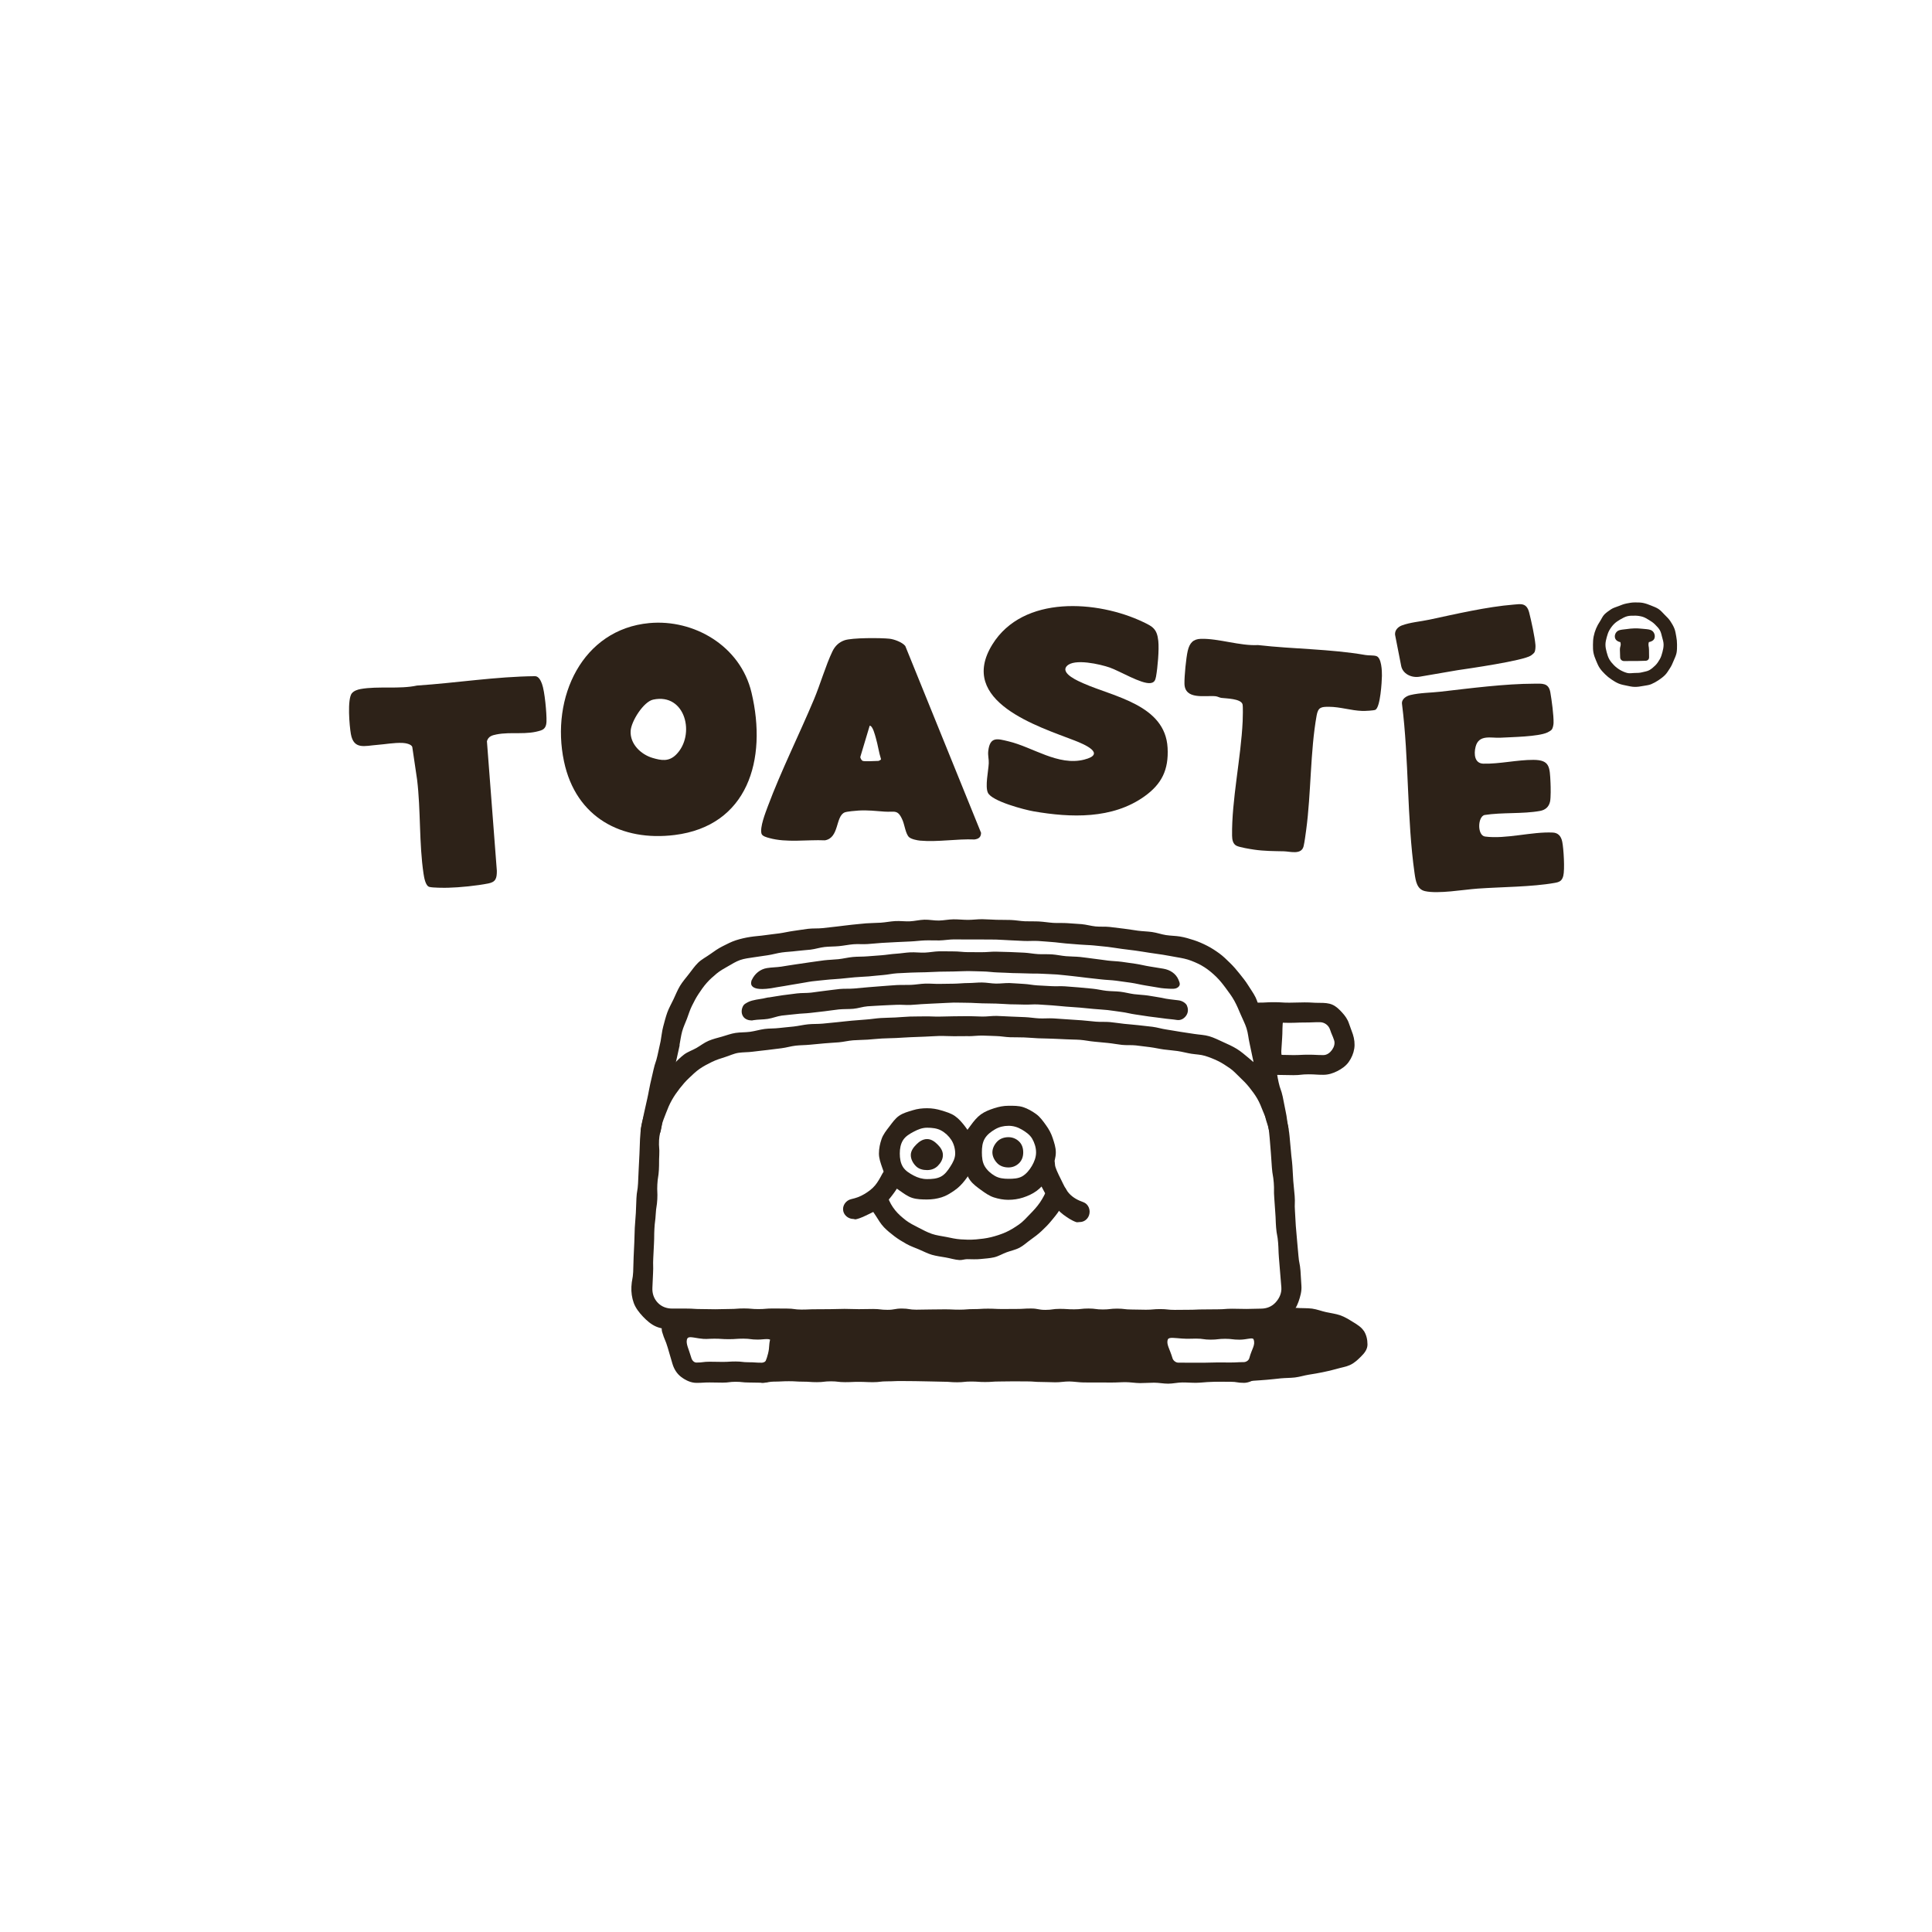 <?xml version="1.0" encoding="UTF-8"?>
<svg id="Calque_1" data-name="Calque 1" xmlns="http://www.w3.org/2000/svg" viewBox="0 0 1080 1080">
  <defs>
    <style>
      .cls-1 {
        fill: #2d2218;
      }
    </style>
  </defs>
  <g>
    <path class="cls-1" d="M596.32,372.37c-3.72,4.17,6.92,8.57,9.47,9.7,16.84,7.46,45.59,11.96,46.9,35.95.67,12.35-3.33,20.26-12.85,27.1-18,12.92-41.36,12-62.02,8.43-5.12-.89-23.35-5.63-25.58-10.41-1.65-3.53.27-12.09.48-16.44.12-2.35-.58-4.34-.27-6.97.98-8.24,5.25-6.76,11.34-5.31,13.58,3.23,27.71,13.9,42.27,10.21,12.78-3.24-.22-8.69-5.3-10.66-20.04-7.78-65.79-21.73-46.03-53.69,17.24-27.88,58.96-24.64,84.23-12.61,5.38,2.56,7.83,3.84,8.54,10.64.51,4.91-.37,14.92-1.27,19.9-.39,2.13-.98,3.39-3.2,3.64-5.04.56-17.04-6.72-22.67-8.69-5.15-1.8-20.01-5.3-24.03-.78Z"/>
    <path class="cls-1" d="M508.18,467.99c-1.91-1.78-2.51-6.78-3.56-9.29-2.76-6.6-4.5-4.56-10.16-5-4.78-.37-9.55-.89-14.41-.6-1.7.1-6.61.52-7.86,1.04-5.25,2.19-2.93,14.28-11.08,15.61-10-.44-21.41,1.43-31.11-1.29-1.33-.37-3.89-.98-4.31-2.43-1.02-3.52,2.17-11.63,3.5-15.21,7.44-19.92,17.54-40.11,25.81-59.82,3.53-8.4,6.57-19.02,10.31-26.83,1.47-3.07,3.65-5.14,6.76-6.24,4.18-1.48,20.26-1.4,25.15-.88,2.56.27,7.2,1.95,8.84,4.07l42.36,104.45c-.06,2.55-1.42,3.37-3.67,3.7-9.95-.43-20.5,1.54-30.39.65-1.65-.15-4.97-.82-6.17-1.94ZM482.28,425.35c1.45.43,6.83,0,8.85,0,.08,0,1.35-.6,1.38-.92-1.25-3.88-1.76-8.03-2.92-11.93-.43-1.44-1.7-6.84-3.43-6.83l-5.17,17.23c-.32.78.73,2.28,1.3,2.45Z"/>
    <path class="cls-1" d="M362.93,348.31c24.84-2.31,50.93,12.64,57.16,38.82,8.98,37.73-2.22,74.57-42.95,79.64-29.44,3.67-55.21-9.57-61.87-41.17-7.56-35.86,10.32-73.81,47.66-77.29ZM365.11,391.09c-5.36,1.15-12.29,12.12-12.58,17.54-.4,7.36,5.85,13.13,12.18,15.03,5,1.49,9.18,2.2,13.22-1.8,11-10.91,5.35-34.67-12.81-30.77Z"/>
    <path class="cls-1" d="M196.73,387.52c1.12-1.38,3.21-2.05,4.88-2.35,9.79-1.75,21.67.2,31.48-1.94,22.11-1.47,43.98-5.03,66.19-5.24,2.01.23,3.06,2.61,3.7,4.33,1.52,4.06,2.66,16.49,2.51,21.01-.08,2.32-.76,4.14-2.92,4.9-8.1,2.85-16.79.68-25.03,2.32-2.46.49-4.55,1.06-5.35,3.8l5.55,72.47c0,4.09-.56,6.21-4.73,7.03-6.52,1.29-15.93,2.25-22.58,2.41-2.25.05-8.58.04-10.44-.48-2.17-.61-2.92-5.31-3.24-7.43-2.54-17.07-1.5-35.39-3.6-52.59l-2.69-18.23c-.6-1.63-3.91-2.16-5.41-2.23-4.8-.2-9.61.75-14.26,1.1-6.76.5-13.07,2.9-14.66-6.12-.79-4.47-2.1-19.48.58-22.78Z"/>
    <path class="cls-1" d="M768.94,396.74c-.79.5-6.08.72-7.37.68-6.29-.19-12.37-2.3-18.69-2.32-4.26-.01-6.04.2-6.87,4.85-3.6,19.97-3.07,43.48-5.85,64.03-.33,2.45-.92,6.94-1.45,9.1-1.21,4.93-7.59,2.87-11.05,2.8-5.51-.11-11.09-.11-16.61-.93-2.32-.34-7.88-1.25-9.74-2.12-2.13-.99-2.54-3.48-2.57-5.72-.28-19.72,5-43.64,5.92-63.99.08-1.77.25-8.31-.08-9.43-.92-3.17-9.15-3.23-11.8-3.56-1.07-.13-2.1-.81-3.26-.93-5.76-.59-17.25,2.25-17.4-7.08-.07-4.12.9-14.29,1.83-18.28,1.02-4.38,3.03-6.63,7.42-6.73,9.91-.25,21.81,4.04,31.88,3.49,20.02,2.29,40.22,2.13,60.07,5.56,1.89.33,4.36.07,6.04.58,2.93.88,3.2,8.33,3.15,11.04-.07,3.57-.88,17.26-3.57,18.96Z"/>
    <path class="cls-1" d="M867.51,407.75c-.43.6-1.74,1.35-2.43,1.67-5.09,2.43-20.16,2.6-26.52,2.97-4.83.28-11.87-2.03-13.68,5.01-1.1,4.29-.51,9.37,4.33,9.49,8.97.23,18.96-2.17,28.02-2.12,9.14.05,9.1,3.92,9.52,12.83.12,2.45.21,8.25-.24,10.41-.66,3.17-2.8,4.79-5.6,5.3-9.73,1.78-21.19.71-31.11,2.29-3.82,1.1-4.05,11.45.37,12.03,11.75,1.54,26.05-2.8,37.87-2.23,2.94.14,4.63,1.98,5.27,5.14.77,3.75,1.49,15.55.58,19.07-.75,2.92-2.26,3.48-4.81,3.93-12.72,2.27-29.88,2.25-43.01,3.19-8.05.57-22.07,3.08-29.47,1.42-4.5-1.01-5.22-5.58-5.85-10.03-4.31-30.31-3.1-63.81-7-94.44-.46-2.94,2.46-4.62,4.64-5.15,5.47-1.31,11.45-1.25,17.01-1.89,16.45-1.88,35.82-4.43,52.32-4.46,4.25-.01,7.98-.6,8.93,4.83.76,4.34,1.92,12.91,1.8,17.13-.03,1.05-.38,2.83-.95,3.62Z"/>
    <path class="cls-1" d="M814.68,374.66c5.77-.85,36.74-5.27,41.13-8.21.59-.4,1.71-1.28,2.04-1.95.43-.88.56-2.8.48-3.92-.35-4.5-2.33-13.54-3.49-18.1-1.45-5.7-4.79-4.82-8.66-4.51-15.04,1.21-32.42,5.28-47.23,8.44-5,1.07-10.46,1.43-15.3,3.21-1.93.71-4.41,2.72-3.68,5.81l3.31,16.87c.82,4.16,5.44,6.82,10.39,5.97l21.03-3.61Z"/>
  </g>
  <g>
    <path class="cls-1" d="M913.86,383.97c-1.58,0-3.06-.39-4.56-.69s-3.03-.58-4.45-1.17-2.72-1.41-4-2.27-2.47-1.8-3.57-2.9-2.16-2.19-3.02-3.48-1.43-2.7-2.03-4.14-1.15-2.83-1.46-4.37-.29-3.01-.29-4.59.09-3.08.38-4.57c.31-1.54.75-2.98,1.34-4.4s1.34-2.76,2.19-4.04,1.43-2.84,2.53-3.93,2.43-1.99,3.71-2.85,2.84-1.2,4.28-1.8,2.83-1.12,4.36-1.43,3-.58,4.58-.58,3.15-.02,4.64.28,3.01.85,4.43,1.44,2.96,1.12,4.24,1.98,2.31,2.12,3.4,3.21,2.24,2.18,3.11,3.47,1.67,2.65,2.27,4.09.79,3,1.09,4.54.44,3.03.44,4.61.02,3.15-.28,4.64-1.03,2.94-1.62,4.35-1.19,2.87-2.05,4.15-1.64,2.7-2.73,3.8-2.38,2.06-3.67,2.92-2.68,1.64-4.12,2.24-3.02.68-4.56.99-3.01.51-4.59.51ZM913.86,344.17c-1.44,0-2.92-.04-4.26.32s-2.67,1.1-3.88,1.8-2.45,1.52-3.44,2.51-1.87,2.18-2.58,3.4-1.15,2.6-1.52,3.97c-.36,1.33-.72,2.75-.72,4.2s.32,2.88.68,4.21.79,2.79,1.49,4,1.66,2.36,2.66,3.35,2.16,1.89,3.38,2.6,2.56,1.29,3.94,1.66,2.8,0,4.24,0,2.81-.03,4.14-.39,2.87-.52,4.07-1.22,2.33-1.69,3.33-2.68,1.77-2.22,2.48-3.45,1.08-2.57,1.45-3.95.64-2.7.64-4.15-.44-2.77-.8-4.1-.61-2.77-1.31-3.98-1.72-2.21-2.71-3.21-2.12-1.77-3.34-2.48-2.38-1.49-3.76-1.86-2.74-.57-4.19-.57Z"/>
    <path class="cls-1" d="M922.86,352.21c-1.39-.55-3.08-.52-4.59-.71-1.79-.23-3.45-.25-4.58-.23-1.51.02-2.96.2-4.32.39-1.61.22-3.12.27-4.3.68-1.77.62-2.82,2.69-2.2,4.46.42,1.22,1.73,1.96,2.92,2.16.55,2.03-.25,2.14-.25,4.24s.13,2.1.13,4.2c0,1.23.97,2.13,2.2,2.13,1.98,0,1.98-.02,3.97-.02s1.99-.02,3.97-.02,1.99-.11,3.97-.11c1.23,0,2.07-.75,2.07-1.98,0-2.1-.05-2.1-.05-4.2s-.62-2.24-.08-4.27c1.17-.17,2.62-.82,3.08-1.99.69-1.75-.19-4.02-1.93-4.71Z"/>
  </g>
  <g>
    <g>
      <path class="cls-1" d="M425.82,772.95c-3.65,0-3.65-.12-7.29-.12s-3.65-.4-7.3-.4c-3.65,0-3.65.47-7.29.47-3.65,0-3.65-.1-7.3-.1s-3.65.23-7.3.23c-3.16,0-6.12-1.47-8.54-3.29s-4.03-4.43-4.92-7.46c-1.31-4.46-1.3-4.46-2.61-8.92-1.31-4.46-1.81-4.31-3.12-8.76-.5-1.7-.22-3.75.84-5.16,1.06-1.42,2.95-1.84,4.72-1.84,3.95,0,3.95-.29,7.9-.29s3.95.27,7.9.27,3.95-.05,7.9-.05,3.95-.11,7.9-.11,3.95-.23,7.9-.23,3.95.29,7.9.29,3.95-.23,7.91-.23,3.95.27,7.91.27c1.74,0,3.64.46,4.7,1.83,1.06,1.38.93,3.31.49,4.99-1.16,4.39-.7,4.51-1.86,8.91-1.16,4.4-1.32,4.35-2.48,8.75-.83,3.15-2.7,5.84-5.15,7.73-2.45,1.89-5.53,3.24-8.79,3.24ZM384,748.79c-.63,2.5.93,5.04,2.49,10.36.39,1.33,1.46,2.53,2.84,2.53,3.65,0,3.65-.47,7.29-.47s3.65.1,7.3.1,3.65-.23,7.29-.23,3.65.43,7.3.43,3.65.25,7.3.25c1.42,0,2.99-1.19,3.35-2.57,1.39-5.27,3.1-8.15,2.56-9.17-1.22-2.33-4.14-1.18-8.17-1.18s-4.04-.52-8.07-.52-4.04.29-8.07.29-4.04-.27-8.07-.27-4.55.45-8.62-.18c-4.33-.67-6.25-1.28-6.73.63Z"/>
      <g>
        <path class="cls-1" d="M762.29,743.88c-1.34-2.06-3.66-3.47-6.17-5-2.05-1.25-4.29-2.72-7.06-3.67-2.33-.79-4.99-1.13-7.79-1.73-2.45-.52-4.98-1.56-7.77-1.95-2.51-.36-6.42-.18-9.2-.44l-8.59,2.58-165.85,2.41-115.11-3.26c-.95,3.94-1.03,3.92-1.98,7.87-.95,3.94-1.26,3.87-2.2,7.81-.95,3.94-.26,4.11-1.2,8.05-.95,3.94-1.5,3.81-2.45,7.75-.95,3.94-6.39,3.76-3.95,6.99,2.36,3.13,5.55,1.05,9.47,1.05,3.92,0,4.61-.23,8.53-.23,3.92,0,3.92.24,7.84.25,3.92,0,3.92.28,7.84.28,3.92,0,3.92-.47,7.84-.47,3.92,0,3.92.47,7.84.47,3.92,0,3.92-.18,7.84-.17,3.92,0,3.92.18,7.84.18,3.92,0,3.92-.48,7.84-.47,3.92,0,3.92-.18,7.84-.17,3.92,0,3.92.05,7.84.06,3.92,0,3.92.15,7.84.15,3.92,0,3.92.17,7.84.17,3.92,0,3.92.31,7.84.31,3.92,0,3.92-.42,7.84-.41,3.92,0,3.92.27,7.83.27,3.92,0,3.92-.29,7.84-.29,3.92,0,3.92-.09,7.83-.09,3.92,0,3.92.03,7.84.04,3.92,0,3.92.31,7.83.31,3.92,0,3.92.16,7.83.18,2.65.05,5.28-.5,7.9-.46,2.65.05,5.27.51,7.89.55,2.65.04,5.28-.02,7.89.02,2.65.04,5.28-.01,7.89.02,2.65.03,5.28-.22,7.89-.2,2.65.02,5.28.5,7.88.52,2.65.01,5.28-.23,7.89-.23,2.66,0,5.29.56,7.89.55,2.66,0,5.29-.66,7.88-.68,2.66-.02,5.3.23,7.89.19,2.67-.04,5.29-.42,7.88-.48,2.67-.06,5.3-.23,7.88-.32,2.68-.09,5.32.16,7.89.05,2.68-.12,5.31-.22,7.87-.37,2.69-.15,5.31-.39,7.86-.57,2.7-.2,5.3-.56,7.84-.8,2.71-.25,5.36-.19,7.88-.49,2.72-.33,5.26-1.17,7.74-1.56,2.74-.43,5.32-.86,7.75-1.37,2.76-.58,5.31-1.13,7.64-1.82,2.78-.82,5.45-1.2,7.59-2.19,2.76-1.27,4.6-3.2,6.22-4.78,2.09-2.05,3.59-4.11,3.6-6.72,0-2.87-.66-5.52-2.09-7.71ZM705.75,751.69c-1.16,4.4-.88,4.47-2.04,8.86-1.01,3.84-4.57,6.21-8.54,6.21-3.65,0-3.65.08-7.29.08s-3.65.32-7.3.32-3.65-.03-7.29-.03-3.65-.08-7.3-.08-3.65-.26-7.3-.26c-3.88,0-7.58-2.21-8.67-5.93-1.31-4.46-1.07-4.53-2.38-8.98-1.31-4.46-4.96-4.93-2.59-8.93,2.01-3.4,3.96.09,7.91.09s3.95.19,7.9.19,3.95-.33,7.9-.33,3.95-.17,7.9-.17,3.95-.12,7.9-.12,3.95.22,7.9.22,3.95.53,7.91.53,6.04-3.89,8.16-.55c2.44,3.84-1.61,4.51-2.76,8.9Z"/>
        <path class="cls-1" d="M695.17,773.01c-3.65,0-3.65-.59-7.29-.59s-3.65-.04-7.3-.04c-3.65,0-3.65-.03-7.29-.03q-3.65,0-7.3,0c-3.65,0-3.65.15-7.3.15-3.16,0-6.04-1.05-8.47-2.86s-4.41-4.23-5.31-7.26c-1.31-4.46-1.1-4.52-2.41-8.97-1.31-4.46-1.76-4.32-3.07-8.78-.5-1.7-.18-3.79.88-5.2,1.06-1.42,2.98-1.89,4.74-1.89,3.95,0,3.95-.47,7.9-.47s3.95.58,7.9.58,3.95.05,7.9.05,3.95-.01,7.9-.01,3.95.04,7.9.04,3.95-.05,7.9-.05,3.95-.2,7.91-.2,3.95-.25,7.91-.25c1.74,0,3.65.75,4.71,2.13,1.06,1.38.77,3.28.32,4.96-1.16,4.39-.58,4.55-1.74,8.94s-1.18,4.39-2.34,8.78c-.83,3.15-3.03,5.53-5.48,7.41-2.45,1.89-5.31,3.59-8.57,3.59ZM652.86,748.71c-1.08,2.62,1.02,5.24,2.58,10.55.39,1.33,1.86,2.47,3.24,2.47,3.65,0,3.65.03,7.29.03s3.65,0,7.3,0,3.65-.15,7.29-.15,3.65.03,7.3.03,3.65-.2,7.3-.2c1.42,0,2.87-.9,3.23-2.27,1.39-5.27,3.58-7.3,2.35-10.48-.48-1.24-3.81.2-7.84.2-4.04,0-4.04-.49-8.07-.49-4.04,0-4.04.47-8.07.47-4.04,0-4.04-.58-8.07-.58s-3.97.21-8-.04c-3.72-.23-7.26-.94-7.84.47Z"/>
      </g>
      <path class="cls-1" d="M739.8,600.82c-4.19,0-4.19-.27-8.38-.27s-4.19.47-8.38.47c-4.19,0-4.19-.13-8.39-.13q-4.19,0-8.39,0c-3.1,0-5.99-2.69-5.99-5.79s2.89-5.41,5.99-5.41c4.19,0,4.19-.04,8.38-.04s4.19.15,8.38.15,4.19-.22,8.39-.22,4.19.22,8.39.22c1.95,0,3.63-1.27,4.77-2.85,1.14-1.58,1.82-3.57,1.21-5.42-1-3.02-1.27-2.93-2.27-5.95-.81-2.46-3.11-4.17-5.7-4.17-4.27,0-4.27.18-8.53.18s-4.27.18-8.54.18-4.27-.23-8.53-.23-4.27-.08-8.54-.08c-4.27,0-.38.06-4.65.06-3.1,0-3.57-1.78-3.57-4.87s-3.41-6.45-.31-6.45c4.27,0,4.27.27,8.53.27s4.27-.24,8.54-.24,4.27.27,8.53.27,4.27-.16,8.54-.16,4.27.26,8.54.26c2.46,0,4.87.09,7.02,1.04s3.9,2.7,5.51,4.48c1.58,1.74,2.96,3.65,3.73,5.99,1,3.02,1.16,2.97,2.16,5.99.87,2.65,1.21,5.45.8,8.09s-1.51,5.25-3.14,7.52c-1.64,2.26-3.93,3.82-6.31,5.03s-4.98,2.07-7.78,2.07Z"/>
      <path class="cls-1" d="M706.33,595.02c3.98,2.59,5.46,2.72,9.25-.15,3.01-2.28.45-3.52.68-7.28s.25-3.76.48-7.53c.23-3.77.05-3.78.28-7.55.23-3.77,3.47-5.13.53-7.5-3.83-3.08-4.89-.08-9.8-.08-4.91,0-6.41-3.49-9.94-.07-2.8,2.73.89,3.95,1.93,7.72s1.05,3.76,2.09,7.53,1.68,3.59,1.97,7.49c.31,4.09-.75,5.28,2.53,7.41Z"/>
      <path class="cls-1" d="M363.86,636.69c-.41,0-.79-.23-1.2-.32-3.02-.68-5.08-2.35-4.4-5.37.89-3.98.97-5.28,1.87-9.26s.87-3.89,1.76-7.87.72-4.02,1.61-8,.93-3.97,1.83-7.95c.89-3.98,1.31-3.89,2.2-7.87s.89-3.99,1.75-7.98c.52-2.76.74-5.53,1.43-8.12s1.4-5.4,2.3-7.93c.95-2.65,2.38-5.04,3.51-7.47s2.22-5.12,3.6-7.42,3.29-4.48,4.94-6.6,3.28-4.51,5.22-6.39,4.52-3.18,6.73-4.77,4.46-3.17,6.9-4.39,4.87-2.53,7.5-3.37,5.27-1.44,8.03-1.87c2.7-.43,5.43-.55,8.1-.95s5.41-.66,8.09-1.03,5.36-1.04,8.04-1.39,5.39-.84,8.07-1.16,5.47-.09,8.16-.39,5.4-.65,8.1-.91,5.39-.73,8.09-.97,5.41-.58,8.11-.79,5.44-.18,8.14-.36,5.4-.75,8.11-.9,5.45.25,8.16.13,5.4-.83,8.12-.91,5.44.54,8.16.48,5.42-.66,8.14-.68,5.43.3,8.15.3,5.32-.4,7.94-.37,5.32.27,7.93.33,5.33.02,7.93.1,5.31.61,7.91.72,5.34-.02,7.94.12,5.31.61,7.9.78,5.35-.03,7.94.16,5.33.33,7.92.55,5.27,1.02,7.85,1.28,5.38,0,7.94.29c2.7.3,5.32.65,7.88.96,2.71.33,5.31.79,7.85,1.13,2.71.36,5.38.38,7.9.74,2.73.39,5.26,1.33,7.76,1.71,2.74.42,5.42.4,7.89.81,2.68.44,5.27,1.22,7.78,2.04s5.01,1.92,7.39,3.14,4.61,2.68,6.79,4.26,4.02,3.43,5.97,5.33,3.61,3.82,5.31,5.97,3.33,4.09,4.77,6.43,3,4.39,4.21,6.85,1.69,5.03,2.69,7.59,2.3,4.79,3.11,7.42,1.37,5.12,2,7.79c0,.03.15.04.16.07.89,4.08.36,4.2,1.25,8.28s1.23,4.01,2.12,8.09.65,4.14,1.54,8.22c.89,4.08,1.42,3.97,2.3,8.05s.72,4.02,1.61,8.11c.89,4.08.61,4.66,1.5,8.74.66,3.03-1.18,5.51-4.2,6.17-3.03.65-5.92-1.22-6.58-4.24-.89-4.08-1.34-3.98-2.23-8.05-.89-4.08-.43-4.18-1.32-8.26s-1.17-4.02-2.06-8.1-.93-4.07-1.81-8.15q-.89-4.08-1.78-8.16c-.89-4.08-.82-4.1-1.72-8.17-.58-2.46-.75-5.35-1.68-8.23-.81-2.53-2.16-5.05-3.29-7.73-1.06-2.51-2.14-5.11-3.52-7.6s-3.03-4.66-4.7-6.93-3.37-4.44-5.38-6.4-4.12-3.74-6.49-5.29-4.83-2.67-7.5-3.7c-2.51-.97-5.22-1.51-8.1-1.98-2.44-.4-4.98-.95-7.69-1.37-2.46-.38-5.04-.75-7.73-1.13-2.48-.36-5.04-.84-7.72-1.19-2.5-.33-5.08-.66-7.74-.98-2.51-.31-5.08-.82-7.73-1.11s-5.12-.53-7.77-.79-5.15-.25-7.8-.49-5.14-.42-7.78-.62-5.13-.63-7.77-.8-5.15-.45-7.79-.59-5.18.1-7.82-.01-5.16-.28-7.8-.37-5.17-.34-7.81-.4-5.18-.02-7.82-.05-5.18,0-7.82,0-5.37-.07-8.04-.05-5.35.53-8.03.58-5.36-.11-8.04-.02-5.34.48-8.02.59-5.35.22-8.02.37-5.34.25-8.02.43-5.33.45-8,.65-5.38-.11-8.05.12-5.3.79-7.97,1.05-5.35.18-8.03.47-5.24,1.18-7.91,1.49-5.33.43-8,.78-5.33.42-8,.79-5.23,1.17-7.9,1.56-5.29.75-7.95,1.17c-2.55.4-5.1.67-7.48,1.5s-4.56,2.23-6.78,3.49-4.42,2.47-6.41,4.12c-1.93,1.6-3.84,3.29-5.56,5.25s-3.1,3.97-4.54,6.15-2.53,4.33-3.7,6.68c-1.1,2.22-1.83,4.66-2.74,7.11-.87,2.32-2.01,4.61-2.7,7.14-.65,2.4-.97,4.93-1.46,7.5-.01.06.07.19.06.25-.89,3.99-.86,3.99-1.76,7.98s-1.16,3.93-2.06,7.92-.85,4-1.75,7.99-.75,4.02-1.65,8.01-1.07,3.95-1.96,7.94-.5,4.08-1.4,8.07c-.59,2.61-2.95,4.42-5.51,4.42Z"/>
      <g>
        <path class="cls-1" d="M658.77,547.65c-1.46-3.46-4.73-5.51-8.43-6.14-2.59-.44-5.17-.86-7.74-1.26-2.6-.41-5.13-1.09-7.71-1.47-2.6-.38-5.18-.76-7.76-1.11-2.6-.35-5.23-.39-7.82-.7-2.6-.32-5.18-.74-7.77-1.03-2.6-.29-5.18-.74-7.78-.99-2.6-.25-5.23-.21-7.83-.43-2.61-.22-5.18-.82-7.79-1.01-2.61-.19-5.24,0-7.85-.15-2.61-.15-5.19-.68-7.81-.81-2.61-.12-5.22-.26-7.84-.35-2.61-.09-5.22-.15-7.84-.21-2.6-.06-5.22.32-7.85.29-2.6-.03-5.21-.02-7.84-.02s-5.38-.45-8.06-.42c-2.69.03-5.38-.11-8.07-.05-2.69.06-5.36.63-8.05.73-2.68.1-5.39-.28-8.08-.15-2.68.13-5.35.62-8.04.78-2.68.16-5.34.65-8.02.85-2.68.19-5.35.39-8.04.61-2.67.22-5.38.1-8.06.36-2.67.26-5.3.93-7.98,1.22-2.67.29-5.36.32-8.04.64-2.66.32-5.31.77-7.99,1.11-2.66.35-5.31.79-7.98,1.17-2.65.37-5.3.84-7.97,1.25-2.65.4-5.37.37-8.04.81-3.73.61-6.83,3.16-8.4,6.61,0,0-.05.01-.05.01-.17.4-.8,2.19.11,3.34s3.09,2.42,10.66,1.32c1.46-.3,5.89-1.01,7.36-1.24,2.63-.4,5.22-.97,7.83-1.33,2.63-.37,5.22-.97,7.83-1.31,2.63-.34,5.28-.52,7.9-.83,2.63-.31,5.29-.35,7.91-.63,2.64-.28,5.27-.53,7.89-.79,2.64-.25,5.29-.29,7.92-.51,2.64-.22,5.26-.56,7.9-.75,2.64-.19,5.25-.82,7.89-.98,2.64-.16,5.29-.26,7.93-.39,2.64-.13,5.29-.1,7.94-.19,2.64-.1,5.29-.25,7.93-.32,2.64-.06,5.29-.08,7.94-.11,2.64-.03,5.29-.23,7.94-.23,2.78,0,5.55.18,8.31.21,2.78.03,5.54.49,8.29.56,2.77.07,5.53.24,8.29.35,2.77.1,5.54.06,8.3.2,2.77.14,5.55,0,8.3.18,2.76.18,5.54.2,8.3.41,2.76.21,5.51.6,8.26.85,2.75.25,5.49.69,8.25.98,2.75.29,5.5.59,8.25.92,2.74.32,5.53.36,8.28.72,2.73.36,5.48.74,8.23,1.14,2.73.39,5.42,1.1,8.17,1.53,2.72.43,5.45.89,8.19,1.36.02,0,.45.06.46.08.03.06,1.9.15,1.93.2,4.21.29,6.22.51,7.66-.71s.9-2.44.18-4.15Z"/>
        <path class="cls-1" d="M663.54,562.24c-.07-.16-.13-.32-.2-.44-.72-1.16-2.45-2.35-4.52-2.61-3.07-.38-6.44-.66-9.35-1.39,0,0-.03-.01-.03-.01-2.45-.37-5.13-.91-7.79-1.29-2.47-.35-5.07-.42-7.72-.76-2.49-.32-5-1.04-7.64-1.35-2.5-.3-5.11-.23-7.74-.51-2.51-.27-5.04-.92-7.67-1.18-2.52-.24-5.09-.51-7.72-.73-2.52-.22-5.1-.41-7.73-.6-2.53-.19-5.14.06-7.76-.11-2.54-.16-5.11-.28-7.74-.42-2.54-.13-5.1-.72-7.72-.83-2.55-.11-5.13-.39-7.75-.47-2.55-.08-5.15.34-7.77.29-2.55-.05-5.13-.58-7.74-.61-2.55-.03-5.14.31-7.76.31s-5.33.33-7.99.36c-2.67.03-5.33.05-7.99.11-2.67.05-5.34-.24-7.99-.15-2.66.08-5.31.59-7.97.7-2.66.11-5.33-.03-7.99.11-2.66.14-5.31.41-7.97.58-2.66.17-5.3.44-7.96.63-2.65.2-5.3.49-7.96.72-2.65.23-5.34.01-8,.27-2.64.25-5.28.69-7.94.97-2.64.28-5.27.74-7.93,1.05-2.64.31-5.34.12-8,.45-2.63.33-5.28.64-7.94,1.01-2.63.36-5.06.84-7.71,1.23-.22-.15-3.91.82-3.9.71-5.01.8-6.7,1.12-9.3,2.77-.68.43-1.14.99-1.46,1.72-.85,1.88-.83,4.05.42,5.69,1.07,1.41,2.95,1.98,4.69,1.98.29,0,.56-.1.85-.15,2.66-.42,5.39-.32,8.02-.71,2.67-.4,5.21-1.5,7.85-1.86,2.67-.37,5.35-.5,7.99-.84,2.67-.35,5.37-.34,8.01-.66,2.67-.32,5.33-.63,7.98-.92,2.67-.29,5.31-.77,7.97-1.03,2.67-.26,5.37-.12,8.03-.35,2.67-.23,5.28-1.18,7.95-1.39,2.67-.2,5.35-.29,8.02-.47,2.67-.17,5.36-.22,8.03-.36,2.67-.14,5.37.19,8.05.07,2.67-.11,5.34-.45,8.02-.54,2.67-.09,5.35-.34,8.03-.4,2.67-.06,5.35-.34,8.03-.37,2.67-.03,5.35.11,8.04.11s5.24.28,7.82.3c2.64.03,5.24.09,7.81.14,2.64.06,5.24.32,7.8.4,2.64.08,5.25.05,7.81.16,2.64.11,5.27-.22,7.82-.08,2.64.14,5.24.34,7.8.51,2.64.17,5.23.5,7.78.69,2.65.2,5.25.34,7.79.56,2.65.23,5.24.5,7.78.75,2.65.26,5.26.35,7.79.63,2.66.29,5.23.75,7.74,1.06,2.66.32,5.19,1.06,7.69,1.39,2.67.36,5.23.8,7.72,1.16,2.68.39,5.28.61,7.75.99,2.7.42,5.32.53,7.76.93,2.07.34,3.88-.57,5.14-2.27s1.39-3.81.55-5.65Z"/>
      </g>
      <path class="cls-1" d="M704.83,743.01c-4.01,0-4.01.01-8.02.01s-4.01-.26-8.02-.26-4.01.21-8.02.21-4.01.05-8.02.05-4.01.11-8.02.11-4.01-.14-8.02-.14-4.01.14-8.02.14-4.01-.21-8.02-.21-4.01.47-8.02.47-4.01-.15-8.02-.15c-4.01,0-4.01-.05-8.02-.05-4.01,0-4.01-.34-8.02-.34s-4.01.5-8.02.5-4.01-.02-8.02-.02-4.01-.16-8.02-.16-4.01-.51-8.02-.51c-4.01,0-4.01.66-8.02.66-4.01,0-4.01-.17-8.02-.17-4.01,0-4.01-.13-8.02-.13-4.01,0-4.01.26-8.02.26s-4.01.07-8.02.07-4.01-.05-8.02-.05-4.01.09-8.02.09-4.01-.38-8.02-.38-4.01-.37-8.02-.37c-4.01,0-4.01.55-8.02.55-4.01,0-4.01.22-8.03.22-4.01,0-4.01-.44-8.03-.44s-4.01.41-8.03.41-4.01-.44-8.03-.44-4.01-.31-8.03-.31-4.01.19-8.03.19-4.01.02-8.03.02-4.01.32-8.03.32-4.01.06-8.03.06c-4.01,0-4.01-.1-8.03-.1-4.01,0-4.01.21-8.03.21s-4.02,0-8.03,0-4.01-.27-8.03-.27c-4.02,0-4.02-.11-8.03-.11s-4.02.15-8.03.15c-3.12,0-6.3-.35-9.07-1.54s-5.17-3.29-7.32-5.55c-2.15-2.27-4.1-4.78-5.15-7.61-1.04-2.83-1.49-6.02-1.33-9.14.22-4.12.78-4.09.99-8.22s.04-4.13.25-8.26c.22-4.12.16-4.13.38-8.25s.05-4.13.27-8.25.37-4.11.59-8.24.12-4.13.33-8.25.69-4.1.9-8.23.14-3.83.36-7.95.21-4.42.43-8.55.1-4.13.31-8.26c.14-2.64.36-5.24.81-7.79s1.27-5.07,2.04-7.55,1.43-5.05,2.51-7.42,2.11-4.84,3.48-7.06,3.06-4.28,4.7-6.32,3.38-4.02,5.26-5.84,3.73-3.74,5.82-5.32,4.69-2.38,6.96-3.69,4.34-2.97,6.76-3.99,4.96-1.63,7.5-2.34,4.98-1.68,7.6-2.07c2.7-.4,5.47-.26,8.15-.63s5.34-1.21,8.02-1.57,5.47-.21,8.15-.54,5.42-.53,8.11-.83,5.37-.96,8.07-1.24,5.46-.12,8.16-.38,5.41-.57,8.11-.8,5.41-.65,8.11-.85,5.42-.47,8.13-.65,5.41-.67,8.12-.83,5.44-.18,8.15-.31,5.42-.41,8.14-.51,5.44-.02,8.16-.1,5.44.17,8.16.12,5.43-.14,8.15-.17,5.43-.08,8.15-.08,5.32.2,7.93.23c2.68.02,5.33-.41,7.94-.36,2.68.05,5.32.29,7.93.36s5.32.22,7.93.32,5.31.58,7.91.7,5.35-.14,7.95,0c2.69.15,5.32.37,7.92.54s5.33.33,7.92.53,5.32.54,7.9.76,5.37,0,7.95.24,5.31.7,7.88.97c2.7.29,5.35.46,7.9.76,2.71.32,5.34.57,7.89.89,2.71.34,5.27,1.18,7.8,1.53,2.72.37,5.31.93,7.83,1.29,2.74.4,5.35.81,7.83,1.19,2.79.43,5.66.5,8.36,1.3s5.24,2.11,7.81,3.27,5.15,2.3,7.55,3.78,4.51,3.35,6.69,5.14,4.19,3.71,6.11,5.78c1.92,2.07,4.14,3.92,5.76,6.22s2.87,4.89,4.16,7.39,2.4,5.11,3.35,7.76,1.37,5.45,1.96,8.2,1.24,5.48,1.46,8.3c.32,4.18.45,4.17.77,8.35s.51,4.16.82,8.34c.32,4.18.17,4.19.49,8.37s.46,4.17.78,8.34-.15,4.21.16,8.39c.32,4.18.16,4.19.48,8.37.32,4.18.4,4.17.72,8.35s.43,4.17.75,8.35.82,4.14,1.14,8.33.2,4.19.52,8.37c.24,3.12-.63,6.16-1.65,9.06s-2.62,5.45-4.75,7.75c-2.13,2.3-4.38,4.47-7.2,5.7s-5.95,1.75-9.08,1.75ZM541.26,579.2c-2.69,0-5.38.03-8.05.05-2.69.02-5.38-.2-8.06-.15s-5.37.32-8.05.39-5.37.21-8.05.31-5.36.33-8.04.45c-2.68.13-5.37.13-8.05.28-2.68.15-5.35.46-8.03.64s-5.37.16-8.05.37-5.31.89-7.99,1.12-5.35.32-8.03.58-5.34.47-8.01.75-5.36.23-8.04.53-5.26,1.12-7.94,1.45-5.31.64-7.98.99-5.33.55-8,.93-5.38.25-8.05.64c-2.63.39-5.06,1.62-7.54,2.38s-5.01,1.58-7.36,2.73-4.7,2.37-6.85,3.86-4.03,3.35-5.94,5.15-3.6,3.77-5.22,5.84c-1.61,2.07-3.09,4.2-4.38,6.49s-2.29,4.66-3.22,7.14-2,4.84-2.54,7.44c-.53,2.54-1.24,5.14-1.38,7.8-.22,4.12.33,4.15.12,8.28-.22,4.12,0,4.13-.21,8.26-.22,4.12-.66,4.1-.87,8.22-.22,4.12.19,4.14-.02,8.27-.22,4.12-.65,4.1-.87,8.22s-.52,4.11-.74,8.23c-.22,4.13-.03,4.13-.24,8.26-.22,4.12-.19,4.12-.41,8.25-.22,4.13.11,4.14-.11,8.27s-.16,4.13-.37,8.26c-.16,3.14.81,6.04,2.97,8.32,2.16,2.28,5.01,3.3,8.15,3.3q4.01,0,8.02,0c4.01,0,4.01.27,8.02.27s4.01.11,8.02.11,4.01-.15,8.02-.15,4.01-.3,8.02-.3,4.01.36,8.02.36,4.01-.34,8.02-.34,4.01.05,8.02.05,4.01.56,8.02.56,4.01-.18,8.02-.18,4.01-.05,8.02-.05,4.01-.16,8.02-.16,4.01.16,8.02.16,4.01-.1,8.02-.1,4.01.47,8.02.47,4.01-.72,8.02-.72,4.01.64,8.02.64,4.01-.12,8.02-.12,4.01-.08,8.02-.08,4.01.19,8.02.19,4.01-.31,8.02-.31,4.01-.25,8.02-.25,4.01.2,8.02.2,4.01-.04,8.02-.04,4.01-.25,8.02-.25,4.01.77,8.02.77,4.01-.57,8.03-.57,4.01.26,8.03.26,4.01-.45,8.03-.45,4.01.53,8.03.53,4.01-.47,8.03-.47,4.01.49,8.03.49,4.01.13,8.03.13,4.01-.36,8.03-.36,4.01.44,8.03.44,4.01-.06,8.03-.06,4.01-.19,8.03-.19,4.02-.07,8.03-.07,4.01-.32,8.03-.32,4.02.12,8.03.12,4.02-.17,8.03-.17c3.19,0,6.04-1.08,8.21-3.42,2.17-2.34,3.5-5.3,3.26-8.49-.32-4.18-.37-4.17-.69-8.35-.32-4.18-.36-4.17-.68-8.35s-.13-4.19-.45-8.37c-.32-4.18-.79-4.14-1.11-8.32s-.14-4.19-.46-8.37-.26-4.18-.58-8.36c-.32-4.18.05-4.21-.27-8.39s-.72-4.15-1.04-8.33c-.32-4.18-.26-4.19-.58-8.37-.32-4.18-.36-4.18-.68-8.36-.2-2.6-.47-5.18-1.03-7.66s-1.79-4.84-2.71-7.22-1.88-4.78-3.16-7-2.82-4.27-4.42-6.28-3.37-3.83-5.25-5.58-3.57-3.74-5.71-5.19-4.28-2.91-6.62-4.04c-2.3-1.11-4.74-2.09-7.22-2.85s-5.07-.79-7.66-1.19c-2.45-.38-4.98-1.11-7.69-1.51-2.48-.36-5.09-.53-7.78-.89-2.5-.34-5.05-.96-7.73-1.3-2.51-.32-5.1-.65-7.77-.96-2.52-.29-5.18-.01-7.84-.3s-5.1-.8-7.76-1.06-5.14-.52-7.79-.75-5.12-.8-7.78-1-5.18-.13-7.83-.3-5.17-.2-7.82-.35c-2.57-.15-5.18-.09-7.83-.22s-5.17-.38-7.81-.48-5.18-.04-7.83-.11-5.17-.61-7.82-.66-5.19-.25-7.83-.27-5.2.35-7.84.35Z"/>
    </g>
    <g>
      <g>
        <path class="cls-1" d="M498.4,658.72c-1.14,2.15-2.43,4.14-3.79,5.97s-3.26,3.4-5.05,4.92-3.46,3.19-5.67,4.23c-2,.95-4.29,1.7-6.75,2.24"/>
        <path class="cls-1" d="M477.07,681.41c-2.58,0-5.1-1.78-5.68-4.4-.66-3.02,1.46-6.04,4.49-6.7,2.7-.59,5.08-1.5,7.23-2.78s4.29-2.78,6.06-4.89c1.53-1.82,2.78-4.11,4.12-6.63,1.45-2.74,4.79-3.8,7.53-2.35,2.74,1.45,3.88,4.89,2.43,7.62-1.15,2.17-2.68,4.52-4.52,6.92-1.57,2.06-3.34,4.21-5.6,6.07-2,1.65-4.41,2.99-7.07,4.25-2.32,1.1-4.79,2.45-7.7,3.09-.4.09-.89-.2-1.28-.2Z"/>
      </g>
      <g>
        <path class="cls-1" d="M584.37,650.84c0,1.86.58,4.97,1.95,8.38.99,2.44,2.63,4.92,4.34,7.43,1.58,2.33,3.34,4.65,5.54,6.54s4.51,3.71,7.26,4.68"/>
        <path class="cls-1" d="M603.58,683.12c-.61,0-1.36.26-1.97.05-2.69-.94-5.01-2.58-7.19-4.17s-4.03-3.79-5.78-5.86-3.47-4.38-4.75-6.71c-1.43-2.59-2.77-5.08-3.57-7.46-1.11-3.29-1.33-6.22-1.33-8.12,0-3.1,2.34-5.38,5.44-5.38s5.3,2.28,5.3,5.38c0,1.66,1.57,4.89,3.39,8.52,1.29,2.57,2.51,5.59,4.64,7.89s4.88,3.72,7.76,4.73c2.92,1.02,4.27,4.43,3.25,7.35-.81,2.31-2.86,3.79-5.18,3.79Z"/>
      </g>
      <path class="cls-1" d="M540.63,703.88c-1.42,0-2.87.59-4.3.5-2.62-.16-5.16-1.02-7.7-1.45s-5.19-.78-7.66-1.48c-2.54-.73-4.84-2.01-7.21-2.99s-4.89-1.88-7.12-3.13-4.55-2.65-6.58-4.19c-2.13-1.61-4.16-3.27-5.92-5.09-1.85-1.93-3.14-4.21-4.51-6.34-1.44-2.25-3.12-4.32-3.94-6.74-.99-2.93.81-6.3,3.75-7.28,2.93-.99,5.96.75,6.94,3.68.83,2.47,2.22,4.94,4.03,7.18,1.63,2.02,3.72,3.88,6,5.63,2.09,1.6,4.57,2.81,7.09,4.11,2.36,1.22,4.78,2.54,7.43,3.45s5.29,1.18,8.01,1.72c2.65.53,5.31,1.18,8.07,1.35,2.24.14,5.19.33,8.57.03,2.6-.23,5.51-.53,8.5-1.27,2.63-.66,5.42-1.53,8.16-2.74,2.5-1.11,4.96-2.66,7.41-4.36,2.25-1.55,4.12-3.73,6.22-5.87,1.9-1.94,3.82-3.99,5.52-6.48,1.53-2.23,2.78-4.76,4.08-7.48,1.34-2.79,4.95-3.72,7.74-2.39,2.79,1.34,4.35,4.74,3.02,7.53-1.14,2.38-2.63,4.54-3.98,6.69-1.39,2.23-3.09,4.19-4.71,6.16s-3.47,3.82-5.35,5.57-3.92,3.31-6.04,4.8-4,3.33-6.31,4.53c-2.22,1.15-4.76,1.64-7.13,2.51s-4.57,2.25-7.04,2.82-4.99.67-7.52.95-5,.08-7.54.08Z"/>
      <path class="cls-1" d="M518.25,670.52c-2.82,0-5.66-.07-8.21-.86-2.66-.82-4.92-2.57-7.14-4.1s-4.53-3.2-6.19-5.36-2.61-4.78-3.51-7.39-1.87-5.17-1.87-7.99.6-5.58,1.48-8.12,2.65-4.77,4.32-6.93c1.66-2.16,3.23-4.51,5.51-6.07s4.95-2.25,7.61-3.07,5.19-1.12,8.02-1.12,5.43.45,7.98,1.23,5.32,1.57,7.54,3.11,4.03,3.7,5.69,5.86,3.1,4.47,3.99,7.08,1.41,5.22,1.41,8.04-.49,5.51-1.37,8.05-2.49,4.81-4.16,6.97c-1.66,2.16-3.53,4.06-5.8,5.62s-4.53,3.02-7.19,3.84-5.28,1.21-8.11,1.21ZM518.25,630.4c-2.73,0-5.12.99-7.35,2.16-2.36,1.24-4.68,2.59-6.07,4.76s-1.84,4.8-1.84,7.51.41,5.37,1.79,7.54,3.71,3.58,6.07,4.82c2.23,1.17,4.67,1.93,7.4,1.93s5.46-.2,7.69-1.37c2.36-1.24,3.93-3.5,5.32-5.67s2.7-4.54,2.7-7.25-.77-5.43-2.16-7.59-3.48-4.13-5.84-5.37c-2.23-1.17-4.98-1.47-7.71-1.47Z"/>
      <path class="cls-1" d="M563.74,670.71c-2.83,0-5.61-.53-8.17-1.36s-4.92-2.49-7.13-4.1-4.52-3.25-6.15-5.48-2.43-4.89-3.29-7.54-1.46-5.2-1.46-8.04.05-5.66.88-8.22,2.72-4.81,4.33-7.02,3.33-4.36,5.56-5.99c2.21-1.61,4.76-2.57,7.41-3.44,2.56-.83,5.18-1.39,8.01-1.39s5.66-.06,8.22.77,5.11,2.31,7.31,3.91,3.81,3.92,5.43,6.15c1.61,2.21,2.9,4.55,3.76,7.19s1.76,5.2,1.76,8.03-.89,5.49-1.72,8.05-1.71,5.33-3.32,7.54-3.54,4.38-5.77,6-4.83,2.8-7.48,3.66-5.37,1.27-8.2,1.27ZM563.74,629.34c-2.74,0-5.24.64-7.46,1.93s-4.49,2.97-5.82,5.26-1.58,4.92-1.58,7.67.27,5.46,1.55,7.68c1.33,2.29,3.43,4.14,5.72,5.46s4.85,1.62,7.59,1.62,5.5-.12,7.71-1.4,4.06-3.52,5.38-5.8,2.34-4.82,2.34-7.56-.89-5.44-2.18-7.66-3.58-3.82-5.87-5.15-4.65-2.06-7.39-2.06Z"/>
      <path class="cls-1" d="M518.25,654.09c-2.4,0-4.64-.61-6.22-2.18s-2.89-3.82-2.89-6.22,1.56-4.39,3.14-5.97,3.57-2.97,5.97-2.97,4.31,1.47,5.89,3.05,2.95,3.49,2.95,5.89-1.24,4.44-2.82,6.02c-1.58,1.58-3.62,2.38-6.02,2.38Z"/>
      <path class="cls-1" d="M563.74,652.61c-2.37,0-4.6-.71-6.16-2.26s-2.83-3.78-2.83-6.16,1.25-4.62,2.81-6.18,3.81-2.32,6.18-2.32,4.45.94,6.01,2.49,2.24,3.64,2.24,6.01-.72,4.42-2.28,5.97-3.6,2.45-5.97,2.45Z"/>
    </g>
  </g>
</svg>